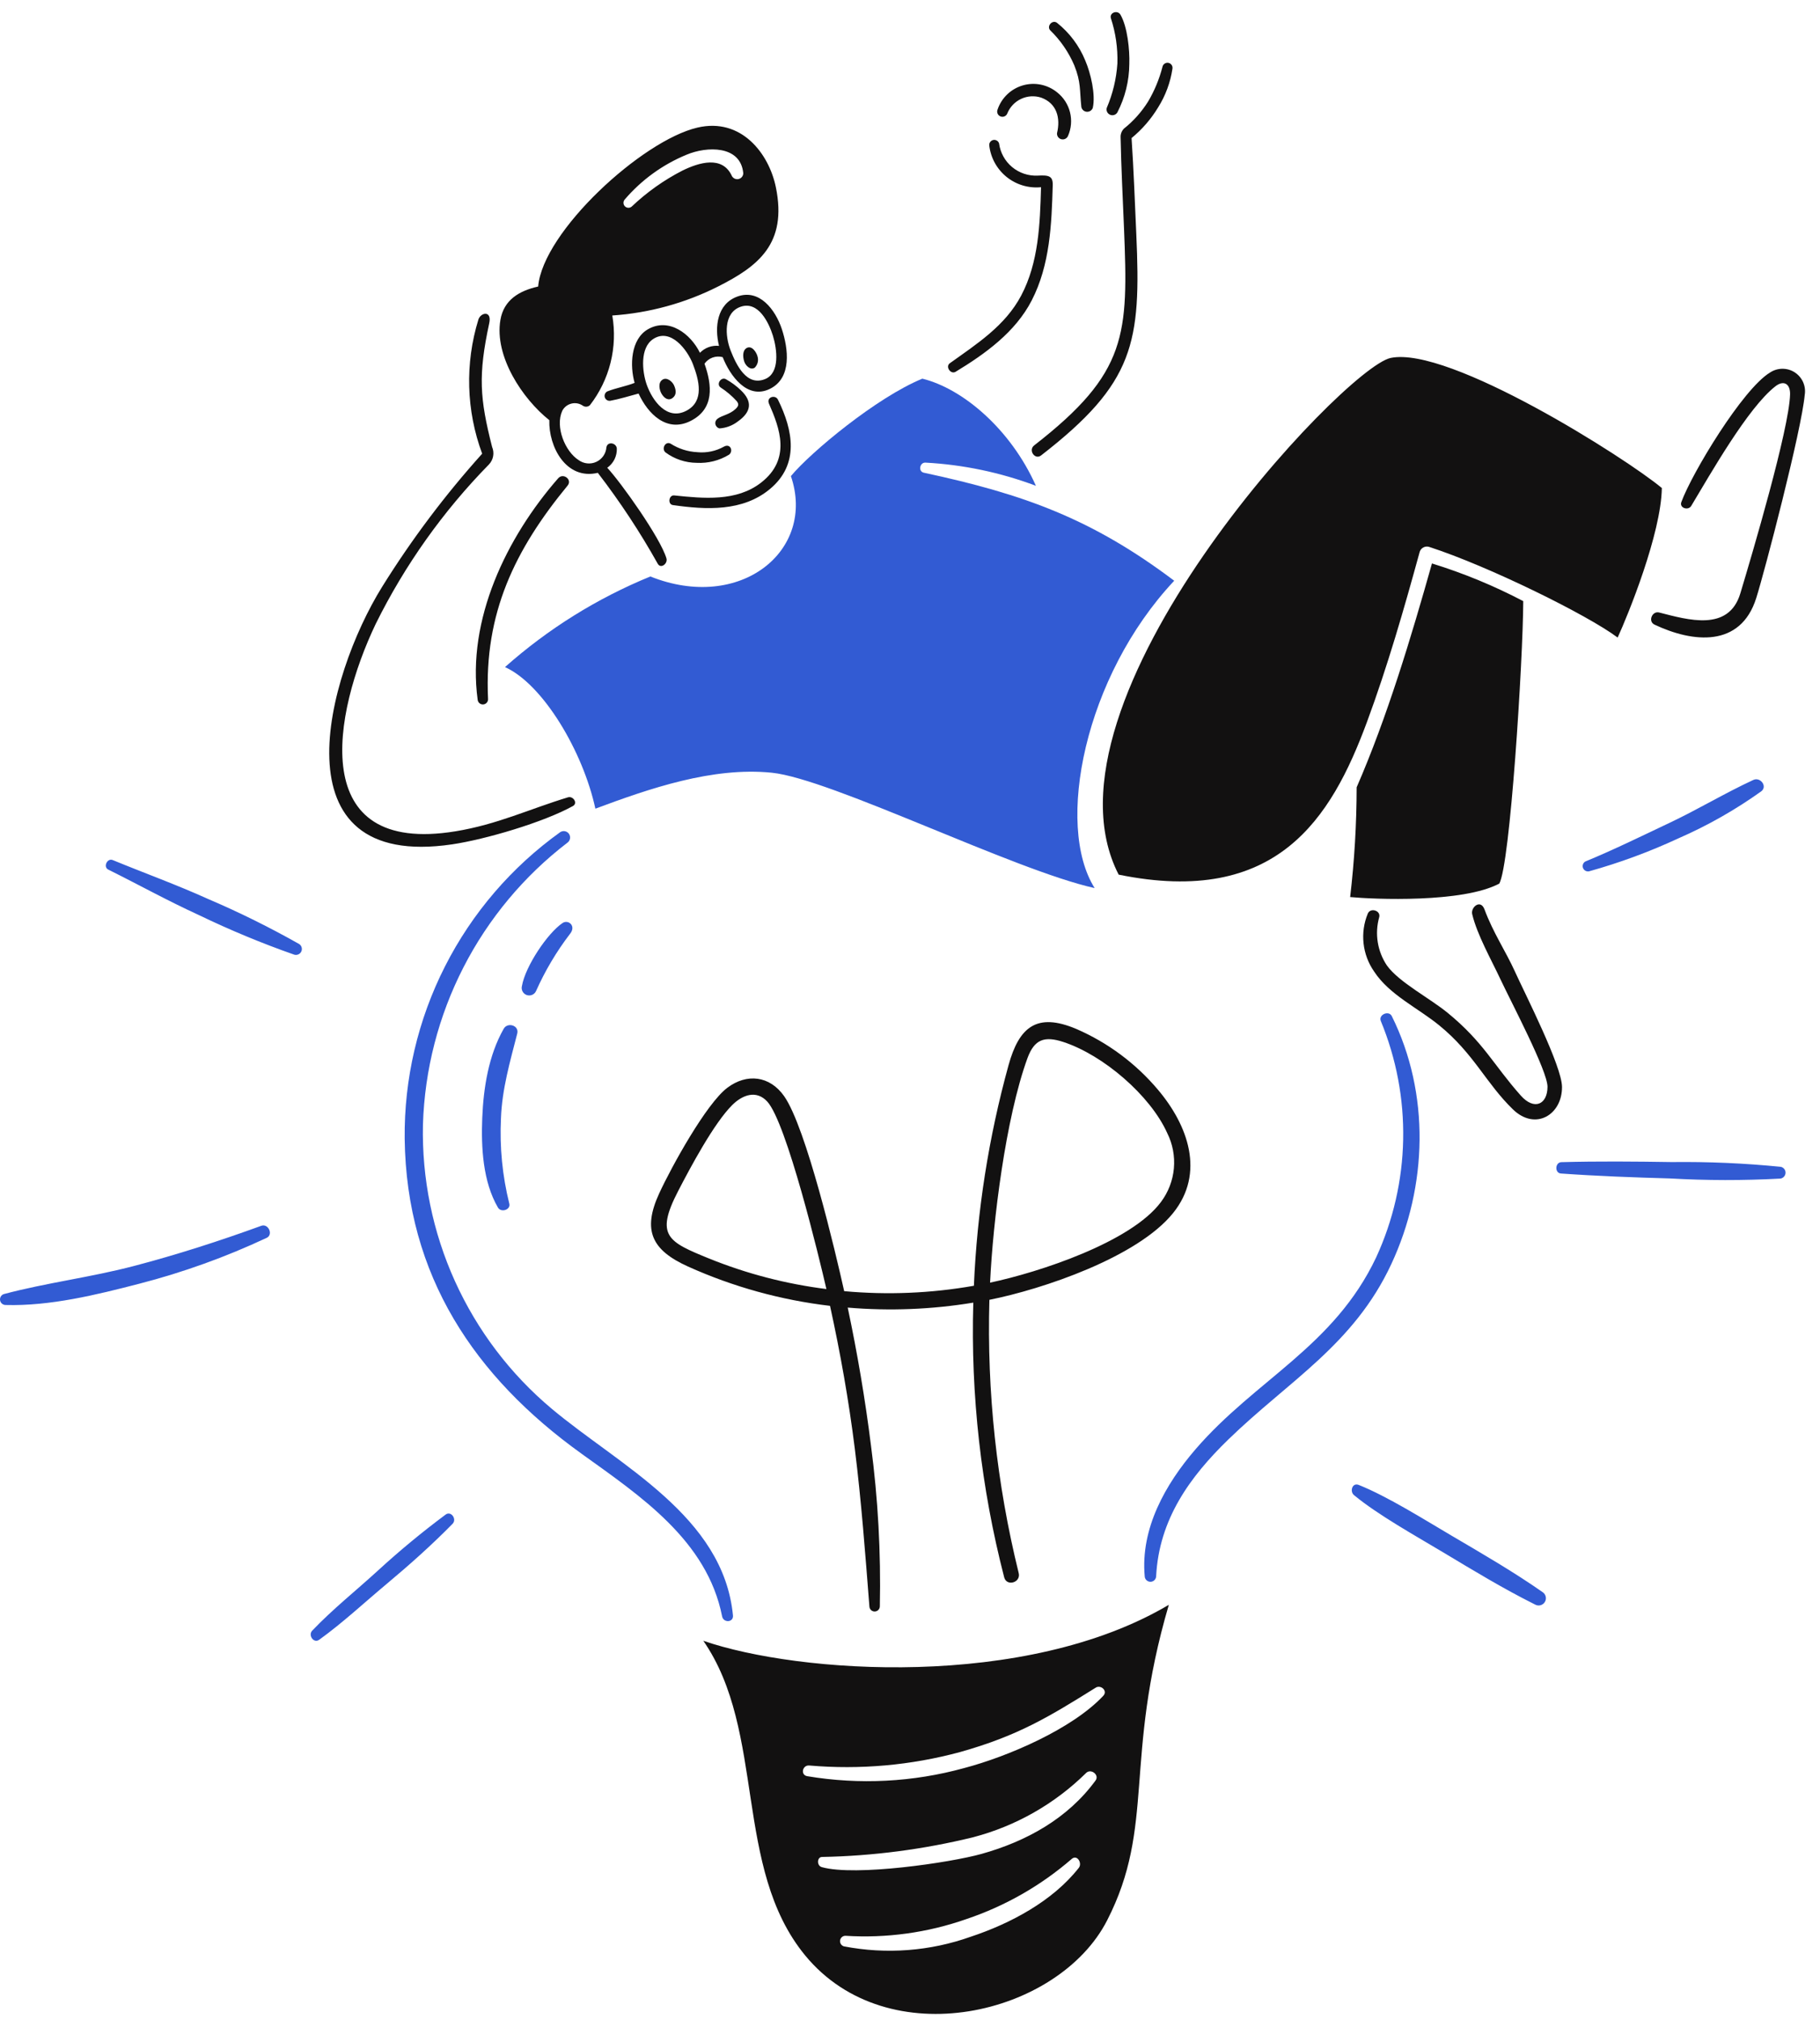 <svg width="100" height="111" viewBox="0 0 100 111" fill="none" xmlns="http://www.w3.org/2000/svg">
<path fill-rule="evenodd" clip-rule="evenodd" d="M24.87 83.73C23.73 84.892 22.513 85.977 21.264 87.022C20.03 88.052 18.843 89.165 17.539 90.105C17.235 90.325 16.917 89.854 17.155 89.604C18.276 88.428 19.563 87.404 20.759 86.31C21.947 85.219 23.191 84.19 24.485 83.227C24.786 83.004 25.114 83.481 24.87 83.73ZM14.357 67.358C12.061 68.193 9.726 68.946 7.363 69.566C4.982 70.191 2.528 70.491 0.209 71.111C0.14 71.134 0.082 71.181 0.044 71.243C0.007 71.306 -0.008 71.379 0.004 71.451C0.015 71.523 0.052 71.589 0.107 71.636C0.162 71.683 0.233 71.71 0.305 71.71C2.753 71.778 5.303 71.15 7.657 70.54C10.063 69.918 12.405 69.074 14.655 68.019C15.028 67.843 14.744 67.218 14.357 67.358ZM16.443 51.878C14.819 50.959 13.145 50.13 11.428 49.397C9.664 48.6 7.962 47.989 6.194 47.261C5.893 47.137 5.653 47.638 5.948 47.784C7.64 48.625 9.205 49.496 10.945 50.292C12.645 51.111 14.389 51.835 16.169 52.46C16.243 52.481 16.323 52.476 16.394 52.444C16.465 52.413 16.522 52.356 16.555 52.286C16.588 52.216 16.595 52.136 16.574 52.062C16.554 51.987 16.507 51.922 16.443 51.878ZM28.42 56.793C28.533 56.344 27.889 56.154 27.675 56.532C26.844 57.997 26.564 59.777 26.497 61.438C26.432 63.047 26.53 64.933 27.359 66.355C27.531 66.651 28.062 66.477 27.986 66.152C27.604 64.619 27.449 63.039 27.525 61.462C27.583 59.85 28.023 58.343 28.42 56.793ZM30.912 50.719C30.087 51.27 28.864 53.101 28.679 54.176C28.651 54.276 28.662 54.382 28.709 54.474C28.755 54.567 28.835 54.638 28.932 54.675C29.029 54.711 29.136 54.709 29.232 54.671C29.328 54.632 29.406 54.559 29.45 54.465C29.947 53.348 30.573 52.292 31.316 51.321C31.679 50.881 31.224 50.511 30.912 50.719ZM30.309 77.408C28.037 75.501 26.223 73.108 24.999 70.406C23.775 67.704 23.174 64.761 23.239 61.796C23.331 58.784 24.093 55.83 25.468 53.149C26.844 50.468 28.799 48.126 31.192 46.294C31.262 46.239 31.308 46.158 31.321 46.069C31.333 45.98 31.311 45.889 31.259 45.816C31.207 45.743 31.128 45.693 31.04 45.676C30.952 45.659 30.861 45.677 30.785 45.725C28.111 47.641 25.937 50.172 24.449 53.106C22.96 56.039 22.201 59.288 22.235 62.577C22.332 70.104 26.077 75.66 31.949 79.88C35.173 82.198 38.852 84.644 39.676 88.819C39.748 89.188 40.311 89.162 40.273 88.77C39.746 83.307 34.044 80.54 30.309 77.408ZM76.473 55.837C76.308 55.504 75.726 55.757 75.869 56.106C76.722 58.17 77.14 60.388 77.097 62.621C77.054 64.854 76.55 67.055 75.618 69.084C73.302 73.991 68.989 75.808 65.691 79.635C64.029 81.563 62.656 83.997 62.897 86.626C62.902 86.707 62.938 86.782 62.998 86.837C63.057 86.891 63.135 86.921 63.215 86.92C63.296 86.919 63.373 86.887 63.431 86.83C63.488 86.773 63.522 86.697 63.524 86.616C63.684 83.481 65.383 81.148 67.488 79.103C70.81 75.874 74.384 73.894 76.449 69.455C78.437 65.184 78.583 60.092 76.473 55.837ZM79.748 84.38C78.23 83.487 76.252 82.238 74.657 81.598C74.299 81.454 74.149 81.956 74.398 82.16C75.721 83.252 77.775 84.391 79.284 85.296C80.947 86.294 82.603 87.301 84.338 88.167C84.428 88.22 84.534 88.235 84.635 88.211C84.736 88.186 84.823 88.123 84.878 88.036C84.934 87.948 84.953 87.842 84.931 87.74C84.91 87.639 84.85 87.55 84.764 87.492C83.149 86.364 81.445 85.377 79.748 84.38V84.38ZM97.843 64.117C95.854 63.919 93.856 63.832 91.857 63.856C89.835 63.824 87.813 63.806 85.791 63.861C85.441 63.87 85.412 64.46 85.766 64.485C87.758 64.627 89.754 64.7 91.75 64.756C93.771 64.871 95.797 64.874 97.819 64.764C97.896 64.755 97.968 64.718 98.02 64.66C98.073 64.603 98.103 64.528 98.106 64.451C98.109 64.373 98.084 64.296 98.035 64.235C97.987 64.174 97.919 64.132 97.843 64.117ZM87.302 47.882C88.986 47.413 90.629 46.807 92.214 46.071C93.82 45.37 95.347 44.503 96.772 43.484C97.13 43.209 96.72 42.682 96.34 42.857C94.785 43.576 93.314 44.466 91.766 45.2C90.283 45.904 88.609 46.722 87.106 47.34C87.047 47.374 87.001 47.428 86.977 47.493C86.954 47.557 86.954 47.628 86.977 47.693C87.001 47.757 87.046 47.811 87.105 47.846C87.165 47.88 87.235 47.892 87.302 47.881V47.882ZM64.519 31.913C60.016 28.521 56.292 27.162 50.758 25.975C50.438 25.906 50.533 25.41 50.845 25.421C52.922 25.532 54.971 25.962 56.918 26.695C55.543 23.602 52.911 21.355 50.678 20.808C48.166 21.839 44.549 24.845 43.456 26.162C44.852 30.259 40.674 33.654 35.734 31.678C32.809 32.875 30.109 34.558 27.747 36.657C29.847 37.605 32.037 41.309 32.713 44.437C35.693 43.326 39.151 42.132 42.403 42.461C45.655 42.791 55.7 47.813 60.146 48.801C57.971 45.354 59.575 37.174 64.519 31.91V31.913Z" fill="#325BD3"/>
<path fill-rule="evenodd" clip-rule="evenodd" d="M38.644 90.162C42.102 95.159 40.275 102.63 44.239 107.451C48.787 112.982 58.156 110.744 60.829 105.53C63.497 100.323 61.724 96.692 64.221 88.186C56.345 92.85 43.885 91.972 38.644 90.162ZM59.275 102.638C57.839 104.469 55.513 105.703 53.344 106.422C51.108 107.22 48.7 107.403 46.368 106.953C46.301 106.933 46.242 106.889 46.203 106.83C46.165 106.77 46.149 106.699 46.158 106.629C46.168 106.559 46.202 106.494 46.255 106.447C46.308 106.4 46.376 106.373 46.447 106.372C48.702 106.515 50.962 106.204 53.094 105.456C55.225 104.741 57.195 103.615 58.893 102.143C59.194 101.897 59.473 102.385 59.275 102.638ZM60.196 97.838C58.668 99.93 56.397 101.183 53.932 101.873C52.198 102.358 46.998 103.117 45.156 102.601C44.86 102.518 44.891 102.039 45.168 102.041C47.966 101.987 50.75 101.624 53.469 100.958C55.81 100.345 57.949 99.128 59.673 97.429C59.935 97.16 60.422 97.53 60.196 97.838ZM60.209 92.735C60.481 92.565 60.879 92.909 60.621 93.184C58.915 95.007 55.381 96.522 52.978 97.156C50.17 97.931 47.226 98.083 44.353 97.602C43.967 97.534 44.088 96.984 44.463 97.015C47.246 97.256 50.051 97.007 52.748 96.277C55.94 95.38 57.644 94.336 60.209 92.735ZM59.139 56.542C56.963 55.621 55.994 56.436 55.414 58.533C54.323 62.488 53.685 66.554 53.511 70.653C51.159 71.068 48.762 71.168 46.384 70.95C45.906 68.81 44.29 61.947 43.084 60.234C42.294 59.112 41.038 58.965 39.964 59.773C38.807 60.642 36.891 64.121 36.224 65.568C35.276 67.621 35.821 68.7 37.799 69.595C40.275 70.711 42.908 71.44 45.606 71.757C46.178 74.37 46.637 76.963 46.969 79.62C47.325 82.46 47.546 85.423 47.77 88.285C47.775 88.359 47.808 88.428 47.863 88.478C47.918 88.527 47.989 88.554 48.063 88.552C48.137 88.55 48.208 88.52 48.26 88.468C48.312 88.415 48.342 88.345 48.343 88.271C48.406 85.309 48.242 82.347 47.853 79.411C47.536 76.878 47.107 74.35 46.578 71.853C48.881 72.048 51.198 71.956 53.478 71.58C53.331 76.667 53.903 81.749 55.176 86.677C55.313 87.195 56.102 86.962 55.973 86.443C54.762 81.532 54.22 76.481 54.362 71.426C57.283 70.844 62.493 69.091 64.454 66.66C66.225 64.465 65.281 61.837 63.615 59.87C62.399 58.431 60.867 57.292 59.139 56.542ZM38.971 69.161C36.714 68.24 35.983 67.919 37.256 65.457C37.935 64.145 39.233 61.711 40.24 60.715C40.798 60.165 41.554 59.881 42.154 60.528C43.217 61.678 45.011 69.113 45.407 70.834C43.198 70.557 41.035 69.995 38.971 69.161ZM63.789 66.05C62.152 68.255 57.104 69.91 54.4 70.482C54.558 67.119 55.252 61.447 56.453 58.149C56.832 57.112 57.383 56.916 58.425 57.257C60.616 57.976 63.199 60.188 64.132 62.26C64.433 62.861 64.559 63.535 64.499 64.204C64.438 64.874 64.192 65.513 63.789 66.05ZM40.504 16.299C39.402 16.708 39.249 17.959 39.506 19.006C39.314 18.986 39.12 19.009 38.938 19.075C38.757 19.141 38.593 19.247 38.458 19.386C37.945 18.342 36.757 17.437 35.61 18.088C34.644 18.637 34.6 20.094 34.869 21.039C34.414 21.221 33.855 21.318 33.373 21.506C33.314 21.535 33.268 21.584 33.242 21.644C33.216 21.704 33.212 21.771 33.231 21.833C33.251 21.895 33.291 21.949 33.347 21.984C33.402 22.019 33.467 22.033 33.532 22.023C34.01 21.936 34.598 21.758 35.087 21.626C35.598 22.739 36.638 23.797 37.953 23.127C39.263 22.461 39.125 21.163 38.709 19.986C38.818 19.831 38.973 19.713 39.151 19.648C39.33 19.584 39.524 19.576 39.708 19.625C40.102 20.628 41.05 21.975 42.293 21.373C43.535 20.772 43.307 19.136 42.957 18.08C42.607 17.025 41.725 15.846 40.504 16.299ZM37.719 22.567C36.643 23.136 35.839 22.006 35.532 21.131C35.279 20.404 35.156 19.11 35.889 18.63C36.849 18 37.773 19.228 38.073 20.011C38.407 20.886 38.716 22.041 37.719 22.567ZM42.051 20.825C41.019 21.259 40.451 20.035 40.148 19.27C39.832 18.476 39.741 17.177 40.706 16.853C41.663 16.532 42.242 17.721 42.467 18.446C42.7 19.202 42.856 20.487 42.051 20.825ZM37.032 21.169C37.172 21.478 37.154 21.704 36.976 21.852C36.736 22.053 36.497 21.89 36.346 21.631C36.241 21.451 36.128 21.033 36.407 20.86C36.644 20.714 36.938 20.963 37.032 21.169ZM41.621 19.584C41.655 19.691 41.659 19.806 41.632 19.915C41.605 20.024 41.549 20.124 41.47 20.204C41.227 20.364 40.961 20.088 40.888 19.855C40.8 19.57 40.815 19.261 41.002 19.137C41.297 18.944 41.558 19.344 41.622 19.584H41.621ZM40.411 22.477C40.566 22.331 40.62 22.224 40.482 22.046C40.22 21.757 39.921 21.503 39.593 21.291C39.34 21.113 39.615 20.694 39.882 20.836C40.181 21.001 40.458 21.206 40.705 21.443C41.364 22.068 41.277 22.639 40.548 23.154C40.257 23.381 39.904 23.516 39.536 23.541C39.48 23.529 39.429 23.502 39.389 23.461C39.349 23.421 39.321 23.37 39.308 23.315C39.296 23.259 39.3 23.202 39.32 23.148C39.34 23.095 39.374 23.049 39.42 23.014C39.653 22.827 40.08 22.788 40.411 22.477ZM38.312 24.848C38.822 24.898 39.334 24.791 39.781 24.541C40.132 24.347 40.309 24.79 40.058 24.985C39.523 25.311 38.903 25.467 38.279 25.433C37.662 25.428 37.062 25.228 36.566 24.86C36.331 24.664 36.556 24.225 36.846 24.379C37.286 24.66 37.791 24.822 38.312 24.847V24.848ZM37.046 27.224C38.647 27.391 40.474 27.575 41.825 26.515C43.478 25.221 42.845 23.538 42.253 22.185C42.092 21.817 42.601 21.671 42.744 21.96C43.581 23.656 43.929 25.518 42.306 26.871C40.806 28.123 38.793 28.014 36.973 27.754C36.673 27.711 36.747 27.192 37.046 27.224V27.224ZM52.189 19.96C53.675 18.895 55.231 17.905 56.11 16.239C57.071 14.419 57.143 12.301 57.2 10.287C56.521 10.355 55.842 10.153 55.31 9.725C54.778 9.297 54.435 8.677 54.356 7.999C54.347 7.93 54.364 7.861 54.404 7.805C54.443 7.748 54.502 7.709 54.57 7.693C54.637 7.678 54.707 7.689 54.767 7.723C54.827 7.757 54.872 7.812 54.894 7.878C54.96 8.385 55.215 8.849 55.608 9.178C56.001 9.506 56.503 9.675 57.014 9.65C57.633 9.615 57.857 9.673 57.842 10.181C57.781 12.333 57.693 14.559 56.686 16.512C55.792 18.248 54.141 19.438 52.509 20.428C52.235 20.595 51.929 20.146 52.189 19.959V19.96ZM57.708 1.67C57.489 1.442 57.822 1.063 58.075 1.252C58.765 1.801 59.302 2.518 59.634 3.335C59.928 4.024 60.206 5.189 60.044 5.926C60.02 5.993 59.974 6.05 59.915 6.089C59.855 6.128 59.784 6.146 59.713 6.141C59.642 6.137 59.575 6.109 59.521 6.062C59.467 6.016 59.43 5.953 59.415 5.883C59.315 4.958 59.402 4.522 59.026 3.589C58.718 2.869 58.27 2.216 57.708 1.669V1.67ZM60.811 5.928C61.142 5.153 61.34 4.328 61.395 3.488C61.421 2.645 61.3 1.804 61.038 1.002C60.949 0.69 61.404 0.533 61.565 0.81C61.948 1.473 62.077 2.745 62.05 3.512C62.044 4.444 61.817 5.361 61.388 6.188C61.346 6.252 61.283 6.298 61.21 6.32C61.136 6.341 61.058 6.336 60.988 6.304C60.919 6.273 60.862 6.218 60.83 6.149C60.797 6.08 60.791 6.001 60.811 5.928ZM61.745 7.076C62.275 6.656 62.728 6.148 63.086 5.574C63.436 4.98 63.7 4.34 63.872 3.673C63.886 3.602 63.928 3.539 63.989 3.498C64.049 3.457 64.123 3.441 64.194 3.454C64.266 3.466 64.33 3.507 64.372 3.566C64.415 3.625 64.432 3.699 64.421 3.771C64.309 4.525 64.042 5.249 63.637 5.895C63.25 6.538 62.755 7.11 62.174 7.587C62.291 9.344 62.355 11.107 62.434 12.866C62.701 18.829 62.344 21.041 57.205 25.025C56.864 25.291 56.484 24.738 56.823 24.475C61.962 20.482 61.995 18.385 61.758 12.533C61.69 10.867 61.604 9.201 61.571 7.535C61.568 7.451 61.583 7.367 61.613 7.288C61.643 7.21 61.689 7.138 61.747 7.077L61.745 7.076ZM31.187 26.683C28.276 30.224 26.599 33.707 26.815 38.389C26.824 38.464 26.803 38.54 26.756 38.6C26.709 38.66 26.64 38.699 26.565 38.708C26.489 38.717 26.413 38.696 26.354 38.649C26.294 38.602 26.255 38.533 26.246 38.458C25.639 34.045 27.833 29.527 30.669 26.282C30.948 25.966 31.457 26.356 31.187 26.683ZM31.474 44.295C29.869 45.184 26.674 46.127 24.841 46.398C15.037 47.846 17.942 37.161 20.994 32.249C22.609 29.653 24.449 27.204 26.493 24.931C25.614 22.563 25.542 19.971 26.286 17.558C26.412 17.165 27.036 17.044 26.881 17.761C26.265 20.622 26.361 21.896 27.038 24.558C27.106 24.718 27.126 24.894 27.096 25.065C27.065 25.236 26.986 25.395 26.866 25.521C24.344 28.094 22.245 31.05 20.646 34.279C18.294 39.207 16.839 47.024 25.032 45.68C27.329 45.303 29.064 44.466 31.209 43.813C31.49 43.727 31.767 44.135 31.475 44.295H31.474ZM83.235 53.382C83.81 54.647 85.82 58.585 85.825 59.729C85.831 61.267 84.354 62.153 83.127 60.96C81.636 59.513 80.99 57.904 79.081 56.346C77.898 55.38 76.336 54.666 75.499 53.383C75.18 52.924 74.981 52.394 74.921 51.838C74.86 51.283 74.939 50.722 75.152 50.206C75.292 49.859 75.873 50.032 75.782 50.395C75.655 50.844 75.627 51.315 75.701 51.775C75.775 52.235 75.948 52.674 76.209 53.061C76.875 53.98 78.56 54.851 79.542 55.657C81.52 57.276 82.049 58.502 83.558 60.2C84.301 61.037 85.025 60.69 85.028 59.719C85.03 58.85 83.051 55.107 82.445 53.818C81.93 52.718 81.159 51.364 80.89 50.234C80.799 49.854 81.349 49.387 81.566 49.973C82.038 51.249 82.725 52.259 83.236 53.382H83.235ZM99.162 21.688C98.987 23.642 96.96 31.398 96.495 32.869C95.633 35.596 93.016 35.322 90.906 34.323C90.534 34.146 90.777 33.559 91.162 33.657C92.747 34.062 94.982 34.73 95.622 32.609C96.269 30.463 98.305 23.581 98.356 21.671C98.371 21.087 98.003 20.874 97.554 21.224C96.037 22.399 93.954 26.09 92.924 27.801C92.761 28.072 92.263 27.915 92.38 27.593C92.967 25.987 95.759 21.37 97.254 20.471C97.454 20.338 97.688 20.266 97.927 20.264C98.167 20.261 98.403 20.328 98.605 20.457C98.807 20.586 98.968 20.771 99.067 20.989C99.166 21.208 99.2 21.45 99.163 21.688H99.162ZM74.184 49.294C74.419 47.292 74.538 45.279 74.541 43.263C76.212 39.429 77.549 34.977 78.679 30.962C80.411 31.497 82.09 32.19 83.695 33.032C83.682 36.27 82.972 47.562 82.376 48.555C80.363 49.624 75.501 49.418 74.184 49.294ZM91.31 26.817C91.269 29.328 89.457 33.783 88.882 35.034C87.222 33.788 81.76 31.098 78.527 30.053C78.423 30.02 78.309 30.029 78.212 30.079C78.115 30.128 78.041 30.215 78.007 30.319C77.143 33.467 76.24 36.615 75.106 39.679C73.143 44.986 70.151 49.835 61.465 48.062C56.572 38.552 73.834 20.207 76.41 19.669C79.618 19 89.335 25.17 91.31 26.817V26.817ZM36.618 30.686C36.292 29.562 34.114 26.505 33.365 25.703C33.535 25.584 33.672 25.424 33.764 25.239C33.855 25.053 33.899 24.848 33.891 24.641C33.861 24.332 33.381 24.238 33.319 24.58C33.307 24.75 33.249 24.913 33.152 25.054C33.055 25.194 32.922 25.306 32.768 25.378C32.614 25.45 32.443 25.48 32.273 25.464C32.103 25.448 31.941 25.388 31.802 25.289C31.038 24.806 30.498 23.448 30.892 22.577C30.943 22.477 31.015 22.39 31.103 22.321C31.191 22.252 31.292 22.203 31.401 22.177C31.509 22.15 31.622 22.148 31.732 22.169C31.841 22.191 31.945 22.236 32.036 22.301C32.094 22.337 32.163 22.354 32.232 22.347C32.301 22.34 32.365 22.311 32.415 22.263C32.95 21.572 33.336 20.777 33.547 19.929C33.758 19.081 33.791 18.198 33.643 17.337C35.67 17.199 37.65 16.656 39.463 15.739C41.643 14.637 43.268 13.405 42.631 10.294C42.252 8.435 40.729 6.446 38.318 7.012C35.277 7.724 29.827 12.728 29.569 15.745C28.539 15.976 27.682 16.472 27.494 17.583C27.157 19.577 28.699 21.911 30.183 23.089C30.137 24.544 31.102 26.395 32.847 25.983C34.064 27.565 35.164 29.233 36.138 30.975C36.307 31.281 36.7 30.969 36.618 30.686ZM34.331 10.957C35.252 9.883 36.413 9.042 37.721 8.502C38.832 8.032 40.695 7.973 40.839 9.52C40.838 9.592 40.813 9.662 40.768 9.719C40.724 9.776 40.661 9.817 40.592 9.835C40.522 9.854 40.448 9.849 40.381 9.822C40.314 9.794 40.257 9.746 40.22 9.684C39.701 8.524 38.4 8.933 37.502 9.371C36.483 9.893 35.544 10.559 34.714 11.347C34.661 11.394 34.593 11.42 34.522 11.418C34.451 11.416 34.384 11.386 34.334 11.336C34.285 11.285 34.257 11.218 34.257 11.147C34.256 11.076 34.283 11.008 34.331 10.957ZM54.81 6.023C54.917 5.706 55.099 5.42 55.34 5.188C55.582 4.956 55.876 4.787 56.197 4.693C56.518 4.6 56.857 4.585 57.185 4.651C57.513 4.717 57.82 4.861 58.081 5.072C58.432 5.348 58.682 5.733 58.791 6.166C58.9 6.6 58.862 7.057 58.683 7.467C58.654 7.537 58.601 7.594 58.533 7.628C58.465 7.662 58.387 7.67 58.314 7.651C58.241 7.633 58.176 7.588 58.133 7.526C58.09 7.463 58.071 7.388 58.079 7.312C58.278 6.485 58.068 5.678 57.207 5.365C56.843 5.247 56.449 5.272 56.104 5.434C55.758 5.596 55.487 5.883 55.345 6.237C55.317 6.308 55.262 6.365 55.191 6.395C55.121 6.425 55.042 6.426 54.971 6.397C54.9 6.369 54.843 6.314 54.813 6.244C54.783 6.173 54.782 6.094 54.81 6.023Z" fill="#121111"/>
</svg>
